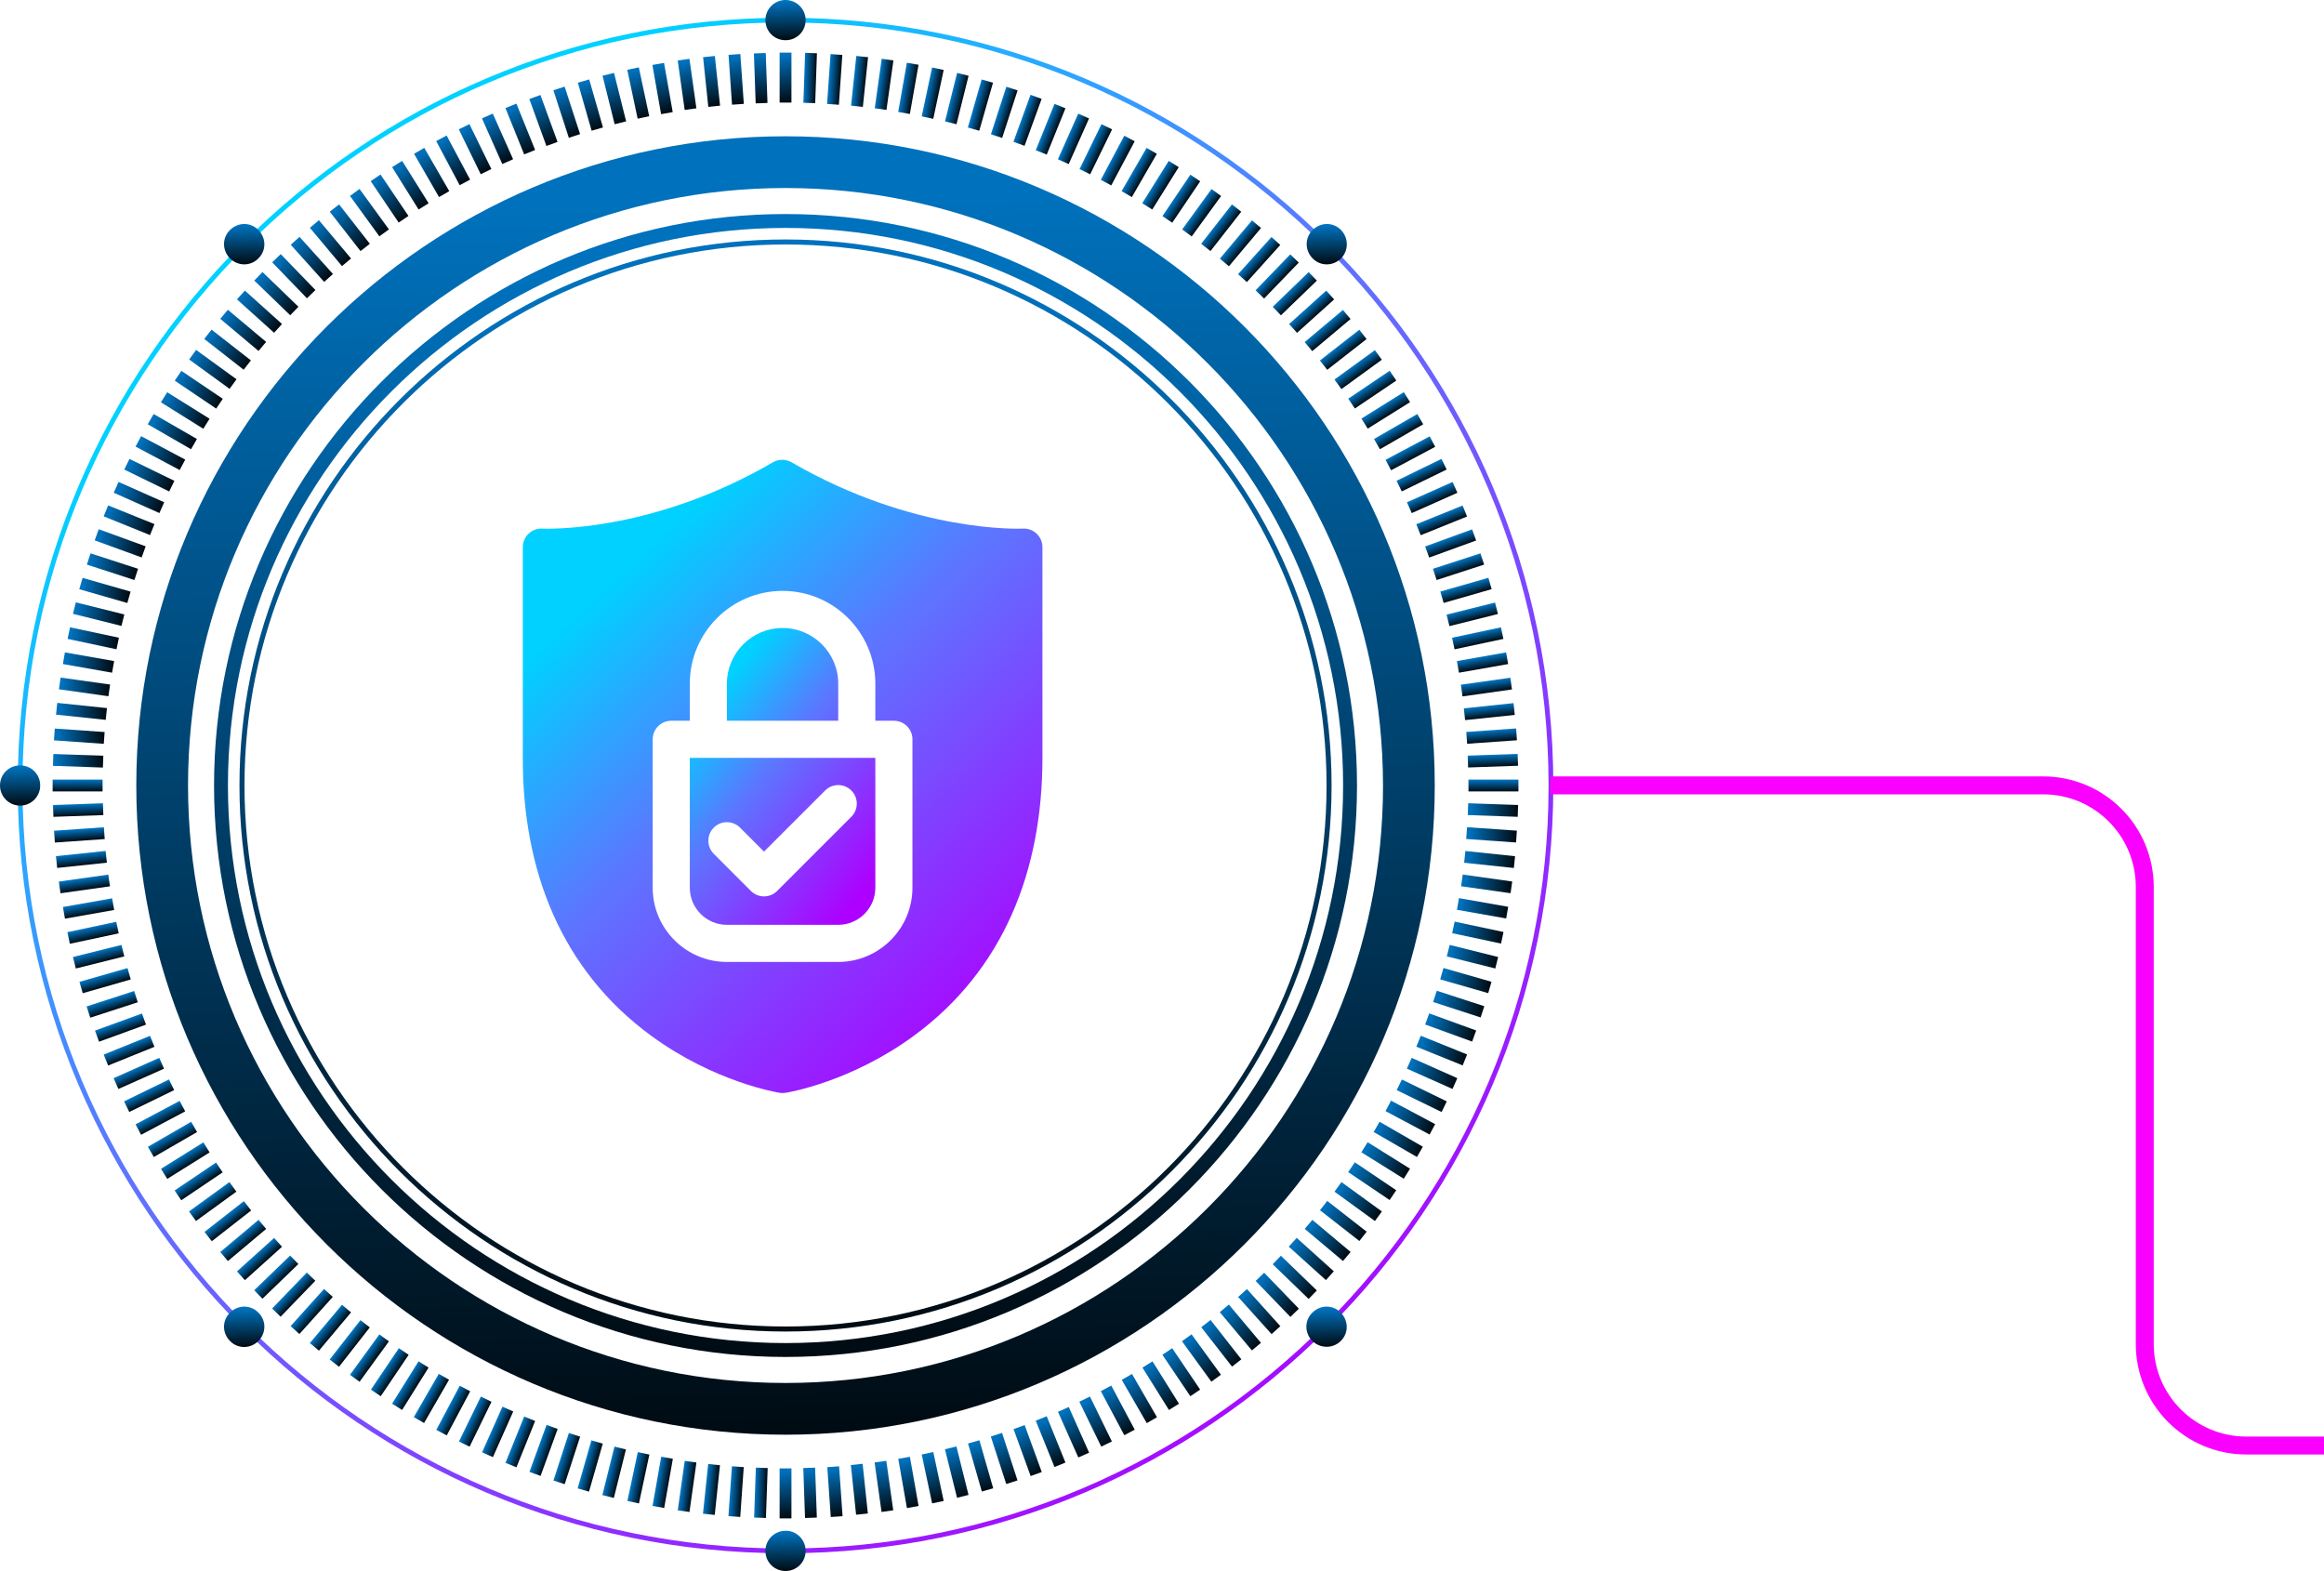 <svg width="389" height="263" viewBox="0 0 389 263" fill="none" xmlns="http://www.w3.org/2000/svg">
<g style="mix-blend-mode:screen">
<path d="M131.484 227.136C78.732 227.136 35.828 184.232 35.828 131.481C35.828 78.73 78.732 35.827 131.484 35.827C184.236 35.827 227.141 78.73 227.141 131.481C227.141 184.232 184.236 227.136 131.484 227.136ZM131.484 38.153C80.019 38.153 38.154 80.017 38.154 131.481C38.154 182.946 80.019 224.81 131.484 224.81C182.95 224.81 224.815 182.946 224.815 131.481C224.815 80.017 182.95 38.153 131.484 38.153Z" fill="url(#paint0_linear_236_8179)"/>
<path d="M131.484 240.151C71.557 240.151 22.813 191.408 22.813 131.482C22.813 71.555 71.557 22.812 131.484 22.812C191.412 22.812 240.156 71.555 240.156 131.482C240.156 191.408 191.412 240.151 131.484 240.151ZM131.484 31.472C76.357 31.472 31.473 76.306 31.473 131.482C31.473 186.608 76.308 231.491 131.484 231.491C186.612 231.491 231.496 186.657 231.496 131.482C231.446 76.355 186.612 31.472 131.484 31.472Z" fill="url(#paint1_linear_236_8179)"/>
<path d="M131.484 259.994C60.62 259.994 2.969 202.344 2.969 131.481C2.969 60.619 60.62 2.969 131.484 2.969C202.348 2.969 260 60.619 260 131.481C260 202.344 202.348 259.994 131.484 259.994ZM131.484 3.761C61.065 3.761 3.761 61.064 3.761 131.481C3.761 201.899 61.065 259.202 131.484 259.202C201.903 259.202 259.208 201.899 259.208 131.481C259.158 61.064 201.903 3.761 131.484 3.761Z" fill="url(#paint2_linear_236_8179)"/>
<path d="M131.484 222.88C81.107 222.88 40.083 181.857 40.083 131.481C40.083 81.105 81.107 40.082 131.484 40.082C181.861 40.082 222.885 81.056 222.885 131.481C222.885 181.857 181.861 222.88 131.484 222.88ZM131.484 40.923C81.552 40.923 40.924 81.55 40.924 131.481C40.924 181.411 81.552 222.038 131.484 222.038C181.415 222.038 222.043 181.411 222.043 131.481C222.043 81.55 181.415 40.923 131.484 40.923Z" fill="url(#paint3_linear_236_8179)"/>
<path d="M134.849 3.365C134.849 5.245 133.365 6.73 131.484 6.73C129.604 6.73 128.119 5.245 128.119 3.365C128.119 1.485 129.653 0 131.484 0C133.315 0 134.849 1.485 134.849 3.365Z" fill="url(#paint4_linear_236_8179)"/>
<path d="M134.849 259.598C134.849 261.478 133.365 262.963 131.484 262.963C129.604 262.963 128.119 261.478 128.119 259.598C128.119 257.717 129.653 256.233 131.484 256.233C133.315 256.183 134.849 257.717 134.849 259.598Z" fill="url(#paint5_linear_236_8179)"/>
<path d="M3.365 134.847C1.485 134.847 0 133.313 0 131.482C0 129.601 1.485 128.117 3.365 128.117C5.246 128.117 6.73 129.601 6.73 131.482C6.73 133.313 5.246 134.847 3.365 134.847Z" fill="url(#paint6_linear_236_8179)"/>
<path d="M224.469 43.25C223.132 44.586 221.005 44.586 219.718 43.25C218.382 41.914 218.382 39.786 219.718 38.499C221.054 37.163 223.182 37.163 224.469 38.499C225.755 39.835 225.755 41.963 224.469 43.25Z" fill="url(#paint7_linear_236_8179)"/>
<path d="M43.25 224.465C41.914 225.801 39.786 225.801 38.5 224.465C37.163 223.128 37.163 221.001 38.5 219.714C39.836 218.378 41.964 218.378 43.25 219.714C44.586 221.001 44.586 223.128 43.25 224.465Z" fill="url(#paint8_linear_236_8179)"/>
<path d="M219.669 224.465C218.332 223.128 218.332 221.001 219.669 219.714C221.005 218.378 223.133 218.378 224.419 219.714C225.755 221.05 225.755 223.178 224.419 224.465C223.133 225.751 221.005 225.751 219.669 224.465Z" fill="url(#paint9_linear_236_8179)"/>
<path d="M38.5 43.25C37.163 41.914 37.163 39.786 38.5 38.499C39.836 37.163 41.964 37.163 43.25 38.499C44.586 39.835 44.586 41.963 43.25 43.25C41.964 44.586 39.836 44.586 38.5 43.25Z" fill="url(#paint10_linear_236_8179)"/>
<path d="M132.475 8.809H130.495V17.172H132.475V8.809Z" fill="url(#paint11_linear_236_8179)"/>
<path d="M132.475 245.792H130.495V254.155H132.475V245.792Z" fill="url(#paint12_linear_236_8179)"/>
<path d="M128.173 8.876L126.194 8.945L126.487 17.303L128.465 17.234L128.173 8.876Z" fill="url(#paint13_linear_236_8179)"/>
<path d="M136.436 245.663L134.458 245.731L134.749 254.089L136.727 254.021L136.436 245.663Z" fill="url(#paint14_linear_236_8179)"/>
<path d="M123.92 9.046L121.946 9.184L122.529 17.526L124.504 17.389L123.92 9.046Z" fill="url(#paint15_linear_236_8179)"/>
<path d="M140.45 245.444L138.476 245.583L139.059 253.925L141.033 253.787L140.45 245.444Z" fill="url(#paint16_linear_236_8179)"/>
<path d="M119.655 9.37L117.687 9.576L118.56 17.893L120.528 17.686L119.655 9.37Z" fill="url(#paint17_linear_236_8179)"/>
<path d="M144.39 245.02L142.422 245.227L143.296 253.544L145.264 253.337L144.39 245.02Z" fill="url(#paint18_linear_236_8179)"/>
<path d="M115.403 9.848L113.442 10.123L114.605 18.405L116.565 18.13L115.403 9.848Z" fill="url(#paint19_linear_236_8179)"/>
<path d="M148.353 244.522L146.393 244.797L147.556 253.079L149.516 252.804L148.353 244.522Z" fill="url(#paint20_linear_236_8179)"/>
<path d="M111.15 10.53L109.201 10.873L110.653 19.109L112.602 18.766L111.15 10.53Z" fill="url(#paint21_linear_236_8179)"/>
<path d="M152.304 243.849L150.355 244.193L151.806 252.429L153.755 252.085L152.304 243.849Z" fill="url(#paint22_linear_236_8179)"/>
<path d="M106.93 11.274L104.994 11.685L106.732 19.865L108.668 19.454L106.93 11.274Z" fill="url(#paint23_linear_236_8179)"/>
<path d="M156.219 243.054L154.283 243.466L156.023 251.646L157.959 251.234L156.219 243.054Z" fill="url(#paint24_linear_236_8179)"/>
<path d="M102.779 12.201L100.858 12.68L102.882 20.794L104.803 20.315L102.779 12.201Z" fill="url(#paint25_linear_236_8179)"/>
<path d="M160.092 242.113L158.171 242.592L160.195 250.707L162.115 250.228L160.092 242.113Z" fill="url(#paint26_linear_236_8179)"/>
<path d="M98.626 13.296L96.724 13.841L99.028 21.881L100.931 21.335L98.626 13.296Z" fill="url(#paint27_linear_236_8179)"/>
<path d="M163.938 241.078L162.036 241.624L164.342 249.662L166.245 249.116L163.938 241.078Z" fill="url(#paint28_linear_236_8179)"/>
<path d="M94.513 14.498L92.63 15.11L95.215 23.064L97.097 22.452L94.513 14.498Z" fill="url(#paint29_linear_236_8179)"/>
<path d="M167.729 239.843L165.847 240.455L168.431 248.408L170.313 247.796L167.729 239.843Z" fill="url(#paint30_linear_236_8179)"/>
<path d="M90.462 15.898L88.602 16.575L91.461 24.434L93.322 23.757L90.462 15.898Z" fill="url(#paint31_linear_236_8179)"/>
<path d="M171.514 238.538L169.654 239.215L172.515 247.074L174.375 246.397L171.514 238.538Z" fill="url(#paint32_linear_236_8179)"/>
<path d="M86.439 17.348L84.604 18.089L87.737 25.843L89.572 25.102L86.439 17.348Z" fill="url(#paint33_linear_236_8179)"/>
<path d="M175.205 237.061L173.37 237.802L176.503 245.556L178.338 244.814L175.205 237.061Z" fill="url(#paint34_linear_236_8179)"/>
<path d="M82.482 19.014L80.674 19.819L84.075 27.459L85.883 26.654L82.482 19.014Z" fill="url(#paint35_linear_236_8179)"/>
<path d="M178.898 235.515L177.089 236.32L180.491 243.961L182.299 243.156L178.898 235.515Z" fill="url(#paint36_linear_236_8179)"/>
<path d="M78.578 20.779L76.798 21.648L80.466 29.164L82.245 28.296L78.578 20.779Z" fill="url(#paint37_linear_236_8179)"/>
<path d="M182.443 233.76L180.664 234.628L184.331 242.144L186.11 241.276L182.443 233.76Z" fill="url(#paint38_linear_236_8179)"/>
<path d="M74.761 22.686L73.013 23.616L76.94 30.999L78.687 30.07L74.761 22.686Z" fill="url(#paint39_linear_236_8179)"/>
<path d="M186.009 231.925L184.261 232.855L188.189 240.239L189.936 239.309L186.009 231.925Z" fill="url(#paint40_linear_236_8179)"/>
<path d="M71.019 24.753L69.305 25.743L73.488 32.986L75.202 31.996L71.019 24.753Z" fill="url(#paint41_linear_236_8179)"/>
<path d="M189.479 229.98L187.765 230.969L191.947 238.212L193.661 237.222L189.479 229.98Z" fill="url(#paint42_linear_236_8179)"/>
<path d="M67.312 26.931L65.634 27.98L70.066 35.072L71.745 34.023L67.312 26.931Z" fill="url(#paint43_linear_236_8179)"/>
<path d="M192.911 227.872L191.233 228.921L195.665 236.013L197.344 234.964L192.911 227.872Z" fill="url(#paint44_linear_236_8179)"/>
<path d="M63.693 29.212L62.052 30.319L66.728 37.253L68.369 36.146L63.693 29.212Z" fill="url(#paint45_linear_236_8179)"/>
<path d="M196.208 225.668L194.567 226.774L199.244 233.707L200.885 232.6L196.208 225.668Z" fill="url(#paint46_linear_236_8179)"/>
<path d="M60.183 31.631L58.582 32.795L63.499 39.56L65.1 38.396L60.183 31.631Z" fill="url(#paint47_linear_236_8179)"/>
<path d="M199.447 223.345L197.845 224.509L202.761 231.274L204.362 230.111L199.447 223.345Z" fill="url(#paint48_linear_236_8179)"/>
<path d="M56.757 34.217L55.197 35.435L60.346 42.026L61.906 40.807L56.757 34.217Z" fill="url(#paint49_linear_236_8179)"/>
<path d="M202.632 220.943L201.072 222.162L206.221 228.752L207.781 227.533L202.632 220.943Z" fill="url(#paint50_linear_236_8179)"/>
<path d="M53.386 36.862L51.869 38.134L57.244 44.541L58.761 43.269L53.386 36.862Z" fill="url(#paint51_linear_236_8179)"/>
<path d="M205.687 218.367L204.171 219.639L209.548 226.044L211.064 224.772L205.687 218.367Z" fill="url(#paint52_linear_236_8179)"/>
<path d="M50.137 39.648L48.666 40.972L54.262 47.187L55.733 45.862L50.137 39.648Z" fill="url(#paint53_linear_236_8179)"/>
<path d="M208.716 215.772L207.245 217.097L212.841 223.311L214.312 221.987L208.716 215.772Z" fill="url(#paint54_linear_236_8179)"/>
<path d="M46.987 42.535L45.564 43.911L51.376 49.925L52.799 48.549L46.987 42.535Z" fill="url(#paint55_linear_236_8179)"/>
<path d="M211.602 213.041L210.178 214.416L215.988 220.431L217.411 219.056L211.602 213.041Z" fill="url(#paint56_linear_236_8179)"/>
<path d="M43.938 45.537L42.562 46.96L48.578 52.77L49.953 51.346L43.938 45.537Z" fill="url(#paint57_linear_236_8179)"/>
<path d="M214.401 210.195L213.026 211.619L219.043 217.428L220.418 216.004L214.401 210.195Z" fill="url(#paint58_linear_236_8179)"/>
<path d="M40.988 48.637L39.664 50.108L45.879 55.704L47.203 54.233L40.988 48.637Z" fill="url(#paint59_linear_236_8179)"/>
<path d="M217.046 207.205L215.722 208.676L221.936 214.272L223.261 212.801L217.046 207.205Z" fill="url(#paint60_linear_236_8179)"/>
<path d="M38.14 51.853L36.868 53.37L43.274 58.745L44.546 57.229L38.14 51.853Z" fill="url(#paint61_linear_236_8179)"/>
<path d="M219.663 204.186L218.391 205.702L224.798 211.076L226.07 209.56L219.663 204.186Z" fill="url(#paint62_linear_236_8179)"/>
<path d="M35.41 55.178L34.191 56.737L40.781 61.887L42 60.328L35.41 55.178Z" fill="url(#paint63_linear_236_8179)"/>
<path d="M222.164 201.02L220.946 202.58L227.537 207.728L228.755 206.168L222.164 201.02Z" fill="url(#paint64_linear_236_8179)"/>
<path d="M32.825 58.572L31.661 60.173L38.428 65.088L39.591 63.487L32.825 58.572Z" fill="url(#paint65_linear_236_8179)"/>
<path d="M224.538 197.868L223.375 199.469L230.141 204.383L231.304 202.782L224.538 197.868Z" fill="url(#paint66_linear_236_8179)"/>
<path d="M30.36 62.078L29.253 63.719L36.187 68.394L37.294 66.753L30.36 62.078Z" fill="url(#paint67_linear_236_8179)"/>
<path d="M226.774 194.554L225.667 196.195L232.601 200.87L233.707 199.229L226.774 194.554Z" fill="url(#paint68_linear_236_8179)"/>
<path d="M27.986 65.662L26.937 67.34L34.03 71.772L35.079 70.093L27.986 65.662Z" fill="url(#paint69_linear_236_8179)"/>
<path d="M228.921 191.195L227.872 192.874L234.966 197.303L236.014 195.624L228.921 191.195Z" fill="url(#paint70_linear_236_8179)"/>
<path d="M25.721 69.302L24.731 71.016L31.973 75.197L32.963 73.483L25.721 69.302Z" fill="url(#paint71_linear_236_8179)"/>
<path d="M230.919 187.768L229.93 189.482L237.173 193.662L238.162 191.947L230.919 187.768Z" fill="url(#paint72_linear_236_8179)"/>
<path d="M23.623 73.005L22.693 74.753L30.077 78.679L31.006 76.932L23.623 73.005Z" fill="url(#paint73_linear_236_8179)"/>
<path d="M232.84 184.235L231.91 185.982L239.294 189.909L240.223 188.161L232.84 184.235Z" fill="url(#paint74_linear_236_8179)"/>
<path d="M21.672 76.82L20.804 78.599L28.321 82.264L29.189 80.485L21.672 76.82Z" fill="url(#paint75_linear_236_8179)"/>
<path d="M234.651 180.694L233.784 182.473L241.3 186.138L242.168 184.359L234.651 180.694Z" fill="url(#paint76_linear_236_8179)"/>
<path d="M19.846 80.67L19.041 82.478L26.681 85.879L27.486 84.071L19.846 80.67Z" fill="url(#paint77_linear_236_8179)"/>
<path d="M236.293 177.071L235.488 178.879L243.128 182.279L243.933 180.471L236.293 177.071Z" fill="url(#paint78_linear_236_8179)"/>
<path d="M18.099 84.596L17.358 86.431L25.112 89.564L25.854 87.729L18.099 84.596Z" fill="url(#paint79_linear_236_8179)"/>
<path d="M237.814 173.368L237.073 175.203L244.826 178.337L245.568 176.502L237.814 173.368Z" fill="url(#paint80_linear_236_8179)"/>
<path d="M16.528 88.588L15.851 90.448L23.709 93.308L24.386 91.448L16.528 88.588Z" fill="url(#paint81_linear_236_8179)"/>
<path d="M239.228 169.629L238.551 171.489L246.41 174.349L247.087 172.489L239.228 169.629Z" fill="url(#paint82_linear_236_8179)"/>
<path d="M15.155 92.624L14.543 94.506L22.497 97.091L23.109 95.208L15.155 92.624Z" fill="url(#paint83_linear_236_8179)"/>
<path d="M240.493 165.84L239.881 167.723L247.836 170.307L248.447 168.424L240.493 165.84Z" fill="url(#paint84_linear_236_8179)"/>
<path d="M13.82 96.726L13.274 98.629L21.313 100.935L21.859 99.032L13.82 96.726Z" fill="url(#paint85_linear_236_8179)"/>
<path d="M241.61 162.032L241.065 163.935L249.104 166.239L249.65 164.337L241.61 162.032Z" fill="url(#paint86_linear_236_8179)"/>
<path d="M12.695 100.827L12.216 102.748L20.331 104.771L20.809 102.85L12.695 100.827Z" fill="url(#paint87_linear_236_8179)"/>
<path d="M242.652 158.166L242.173 160.086L250.288 162.11L250.767 160.19L242.652 158.166Z" fill="url(#paint88_linear_236_8179)"/>
<path d="M11.728 105.005L11.316 106.941L19.497 108.68L19.909 106.744L11.728 105.005Z" fill="url(#paint89_linear_236_8179)"/>
<path d="M243.483 154.266L243.071 156.202L251.251 157.941L251.663 156.005L243.483 154.266Z" fill="url(#paint90_linear_236_8179)"/>
<path d="M10.868 109.202L10.525 111.151L18.761 112.603L19.105 110.654L10.868 109.202Z" fill="url(#paint91_linear_236_8179)"/>
<path d="M244.212 150.336L243.869 152.285L252.105 153.737L252.448 151.788L244.212 150.336Z" fill="url(#paint92_linear_236_8179)"/>
<path d="M10.143 113.418L9.867 115.378L18.149 116.542L18.425 114.582L10.143 113.418Z" fill="url(#paint93_linear_236_8179)"/>
<path d="M244.839 146.387L244.563 148.348L252.845 149.512L253.121 147.552L244.839 146.387Z" fill="url(#paint94_linear_236_8179)"/>
<path d="M9.584 117.654L9.377 119.622L17.695 120.495L17.901 118.527L9.584 117.654Z" fill="url(#paint95_linear_236_8179)"/>
<path d="M245.282 142.446L245.075 144.414L253.392 145.289L253.599 143.32L245.282 142.446Z" fill="url(#paint96_linear_236_8179)"/>
<path d="M9.169 121.95L9.031 123.924L17.374 124.508L17.512 122.533L9.169 121.95Z" fill="url(#paint97_linear_236_8179)"/>
<path d="M245.556 138.461L245.418 140.436L253.761 141.019L253.899 139.044L245.556 138.461Z" fill="url(#paint98_linear_236_8179)"/>
<path d="M8.936 126.208L8.867 128.186L17.225 128.478L17.294 126.499L8.936 126.208Z" fill="url(#paint99_linear_236_8179)"/>
<path d="M245.751 134.453L245.682 136.432L254.04 136.723L254.109 134.744L245.751 134.453Z" fill="url(#paint100_linear_236_8179)"/>
<path d="M17.172 130.492H8.809V132.472H17.172V130.492Z" fill="url(#paint101_linear_236_8179)"/>
<path d="M254.16 130.492H245.797V132.472H254.16V130.492Z" fill="url(#paint102_linear_236_8179)"/>
<path d="M17.232 134.455L8.874 134.747L8.943 136.725L17.301 136.433L17.232 134.455Z" fill="url(#paint103_linear_236_8179)"/>
<path d="M254.028 126.192L245.669 126.484L245.739 128.462L254.097 128.17L254.028 126.192Z" fill="url(#paint104_linear_236_8179)"/>
<path d="M17.39 138.471L9.046 139.055L9.185 141.03L17.528 140.446L17.39 138.471Z" fill="url(#paint105_linear_236_8179)"/>
<path d="M253.774 121.931L245.432 122.517L245.57 124.492L253.913 123.906L253.774 121.931Z" fill="url(#paint106_linear_236_8179)"/>
<path d="M17.682 142.433L9.365 143.309L9.572 145.277L17.89 144.402L17.682 142.433Z" fill="url(#paint107_linear_236_8179)"/>
<path d="M253.342 117.692L245.024 118.568L245.232 120.536L253.549 119.661L253.342 117.692Z" fill="url(#paint108_linear_236_8179)"/>
<path d="M18.13 146.396L9.849 147.562L10.125 149.522L18.406 148.356L18.13 146.396Z" fill="url(#paint109_linear_236_8179)"/>
<path d="M252.808 113.442L244.526 114.606L244.802 116.566L253.084 115.402L252.808 113.442Z" fill="url(#paint110_linear_236_8179)"/>
<path d="M18.766 150.366L10.53 151.819L10.874 153.769L19.11 152.315L18.766 150.366Z" fill="url(#paint111_linear_236_8179)"/>
<path d="M252.098 109.2L243.862 110.654L244.206 112.603L252.442 111.15L252.098 109.2Z" fill="url(#paint112_linear_236_8179)"/>
<path d="M19.458 154.294L11.278 156.036L11.691 157.972L19.871 156.23L19.458 154.294Z" fill="url(#paint113_linear_236_8179)"/>
<path d="M251.233 105.006L243.053 106.746L243.464 108.682L251.644 106.942L251.233 105.006Z" fill="url(#paint114_linear_236_8179)"/>
<path d="M20.328 158.166L12.213 160.19L12.692 162.111L20.807 160.087L20.328 158.166Z" fill="url(#paint115_linear_236_8179)"/>
<path d="M250.248 100.856L242.133 102.88L242.612 104.8L250.727 102.777L250.248 100.856Z" fill="url(#paint116_linear_236_8179)"/>
<path d="M21.342 162.041L13.302 164.346L13.848 166.249L21.887 163.944L21.342 162.041Z" fill="url(#paint117_linear_236_8179)"/>
<path d="M249.132 96.713L241.093 99.018L241.638 100.921L249.678 98.616L249.132 96.713Z" fill="url(#paint118_linear_236_8179)"/>
<path d="M22.452 165.88L14.498 168.464L15.109 170.346L23.063 167.762L22.452 165.88Z" fill="url(#paint119_linear_236_8179)"/>
<path d="M247.806 92.621L239.853 95.206L240.464 97.088L248.418 94.503L247.806 92.621Z" fill="url(#paint120_linear_236_8179)"/>
<path d="M23.761 169.646L15.902 172.507L16.579 174.367L24.438 171.506L23.761 169.646Z" fill="url(#paint121_linear_236_8179)"/>
<path d="M246.405 88.606L238.546 91.467L239.223 93.327L247.082 90.466L246.405 88.606Z" fill="url(#paint122_linear_236_8179)"/>
<path d="M25.11 173.384L17.356 176.518L18.098 178.353L25.852 175.219L25.11 173.384Z" fill="url(#paint123_linear_236_8179)"/>
<path d="M244.816 84.617L237.062 87.751L237.804 89.586L245.558 86.453L244.816 84.617Z" fill="url(#paint124_linear_236_8179)"/>
<path d="M26.651 177.069L19.011 180.471L19.816 182.279L27.456 178.878L26.651 177.069Z" fill="url(#paint125_linear_236_8179)"/>
<path d="M243.138 80.675L235.499 84.076L236.304 85.884L243.943 82.483L243.138 80.675Z" fill="url(#paint126_linear_236_8179)"/>
<path d="M28.284 180.685L20.767 184.351L21.635 186.13L29.152 182.464L28.284 180.685Z" fill="url(#paint127_linear_236_8179)"/>
<path d="M241.279 76.81L233.762 80.476L234.63 82.255L242.146 78.589L241.279 76.81Z" fill="url(#paint128_linear_236_8179)"/>
<path d="M30.07 184.273L22.686 188.199L23.616 189.947L31 186.02L30.07 184.273Z" fill="url(#paint129_linear_236_8179)"/>
<path d="M239.302 73.04L231.918 76.967L232.848 78.714L240.232 74.788L239.302 73.04Z" fill="url(#paint130_linear_236_8179)"/>
<path d="M31.997 187.773L24.755 191.956L25.745 193.67L32.987 189.487L31.997 187.773Z" fill="url(#paint131_linear_236_8179)"/>
<path d="M237.232 69.3L229.989 73.481L230.978 75.195L238.222 71.015L237.232 69.3Z" fill="url(#paint132_linear_236_8179)"/>
<path d="M34.038 191.215L26.946 195.647L27.995 197.326L35.087 192.894L34.038 191.215Z" fill="url(#paint133_linear_236_8179)"/>
<path d="M234.974 65.634L227.882 70.065L228.931 71.744L236.023 67.312L234.974 65.634Z" fill="url(#paint134_linear_236_8179)"/>
<path d="M36.164 194.591L29.231 199.269L30.338 200.909L37.271 196.232L36.164 194.591Z" fill="url(#paint135_linear_236_8179)"/>
<path d="M232.61 62.058L225.677 66.736L226.784 68.377L233.717 63.699L232.61 62.058Z" fill="url(#paint136_linear_236_8179)"/>
<path d="M38.404 197.862L31.638 202.778L32.801 204.379L39.567 199.463L38.404 197.862Z" fill="url(#paint137_linear_236_8179)"/>
<path d="M230.133 58.61L223.367 63.526L224.531 65.127L231.296 60.212L230.133 58.61Z" fill="url(#paint138_linear_236_8179)"/>
<path d="M40.82 201.054L34.23 206.203L35.449 207.763L42.039 202.614L40.82 201.054Z" fill="url(#paint139_linear_236_8179)"/>
<path d="M227.525 55.192L220.935 60.34L222.153 61.9L228.743 56.752L227.525 55.192Z" fill="url(#paint140_linear_236_8179)"/>
<path d="M43.278 204.188L36.872 209.563L38.145 211.08L44.551 205.704L43.278 204.188Z" fill="url(#paint141_linear_236_8179)"/>
<path d="M224.785 51.882L218.378 57.257L219.651 58.773L226.057 53.398L224.785 51.882Z" fill="url(#paint142_linear_236_8179)"/>
<path d="M45.882 207.217L39.667 212.813L40.992 214.284L47.206 208.688L45.882 207.217Z" fill="url(#paint143_linear_236_8179)"/>
<path d="M221.99 48.644L215.775 54.241L217.1 55.712L223.315 50.115L221.99 48.644Z" fill="url(#paint144_linear_236_8179)"/>
<path d="M48.566 210.157L42.551 215.967L43.927 217.391L49.941 211.58L48.566 210.157Z" fill="url(#paint145_linear_236_8179)"/>
<path d="M219.047 45.544L213.031 51.354L214.406 52.778L220.422 46.968L219.047 45.544Z" fill="url(#paint146_linear_236_8179)"/>
<path d="M51.356 213.008L45.545 219.022L46.968 220.398L52.779 214.383L51.356 213.008Z" fill="url(#paint147_linear_236_8179)"/>
<path d="M215.969 42.575L210.161 48.593L211.586 49.968L217.393 43.95L215.969 42.575Z" fill="url(#paint148_linear_236_8179)"/>
<path d="M54.234 215.757L48.639 221.973L50.11 223.297L55.705 217.082L54.234 215.757Z" fill="url(#paint149_linear_236_8179)"/>
<path d="M212.825 39.674L207.23 45.891L208.702 47.215L214.296 40.998L212.825 39.674Z" fill="url(#paint150_linear_236_8179)"/>
<path d="M57.243 218.402L51.869 224.81L53.385 226.082L58.76 219.674L57.243 218.402Z" fill="url(#paint151_linear_236_8179)"/>
<path d="M209.559 36.888L204.185 43.296L205.701 44.568L211.075 38.16L209.559 36.888Z" fill="url(#paint152_linear_236_8179)"/>
<path d="M60.335 220.971L55.186 227.561L56.746 228.779L61.895 222.189L60.335 220.971Z" fill="url(#paint153_linear_236_8179)"/>
<path d="M206.204 34.216L201.055 40.806L202.615 42.025L207.764 35.435L206.204 34.216Z" fill="url(#paint154_linear_236_8179)"/>
<path d="M63.499 223.36L58.584 230.125L60.185 231.289L65.101 224.523L63.499 223.36Z" fill="url(#paint155_linear_236_8179)"/>
<path d="M202.789 31.643L197.874 38.409L199.475 39.573L204.391 32.807L202.789 31.643Z" fill="url(#paint156_linear_236_8179)"/>
<path d="M66.762 225.668L62.086 232.602L63.727 233.709L68.403 226.775L66.762 225.668Z" fill="url(#paint157_linear_236_8179)"/>
<path d="M199.249 29.24L194.573 36.173L196.214 37.28L200.89 30.346L199.249 29.24Z" fill="url(#paint158_linear_236_8179)"/>
<path d="M70.057 227.865L65.626 234.958L67.305 236.006L71.736 228.914L70.057 227.865Z" fill="url(#paint159_linear_236_8179)"/>
<path d="M195.623 26.927L191.192 34.02L192.871 35.068L197.301 27.976L195.623 26.927Z" fill="url(#paint160_linear_236_8179)"/>
<path d="M73.446 229.962L69.265 237.204L70.979 238.194L75.16 230.951L73.446 229.962Z" fill="url(#paint161_linear_236_8179)"/>
<path d="M191.92 24.754L187.739 31.997L189.454 32.987L193.634 25.743L191.92 24.754Z" fill="url(#paint162_linear_236_8179)"/>
<path d="M76.954 231.953L73.029 239.338L74.777 240.267L78.702 232.882L76.954 231.953Z" fill="url(#paint163_linear_236_8179)"/>
<path d="M188.182 22.719L184.258 30.104L186.006 31.033L189.93 23.647L188.182 22.719Z" fill="url(#paint164_linear_236_8179)"/>
<path d="M80.489 233.768L76.822 241.284L78.601 242.152L82.268 234.636L80.489 233.768Z" fill="url(#paint165_linear_236_8179)"/>
<path d="M184.366 20.786L180.699 28.303L182.478 29.171L186.145 21.654L184.366 20.786Z" fill="url(#paint166_linear_236_8179)"/>
<path d="M84.097 235.457L80.696 243.098L82.504 243.903L85.906 236.262L84.097 235.457Z" fill="url(#paint167_linear_236_8179)"/>
<path d="M180.477 19.021L177.076 26.661L178.884 27.466L182.285 19.826L180.477 19.021Z" fill="url(#paint168_linear_236_8179)"/>
<path d="M87.737 237.109L84.606 244.863L86.441 245.605L89.573 237.85L87.737 237.109Z" fill="url(#paint169_linear_236_8179)"/>
<path d="M176.504 17.387L173.372 25.141L175.207 25.882L178.339 18.128L176.504 17.387Z" fill="url(#paint170_linear_236_8179)"/>
<path d="M91.482 238.51L88.623 246.37L90.483 247.046L93.342 239.187L91.482 238.51Z" fill="url(#paint171_linear_236_8179)"/>
<path d="M172.491 15.873L169.633 23.733L171.493 24.41L174.352 16.55L172.491 15.873Z" fill="url(#paint172_linear_236_8179)"/>
<path d="M95.22 239.865L92.635 247.818L94.518 248.43L97.103 240.477L95.22 239.865Z" fill="url(#paint173_linear_236_8179)"/>
<path d="M168.443 14.52L165.862 22.475L167.745 23.085L170.326 15.131L168.443 14.52Z" fill="url(#paint174_linear_236_8179)"/>
<path d="M98.99 241.096L96.686 249.135L98.589 249.68L100.893 241.641L98.99 241.096Z" fill="url(#paint175_linear_236_8179)"/>
<path d="M164.31 13.301L162.006 21.34L163.909 21.886L166.212 13.846L164.31 13.301Z" fill="url(#paint176_linear_236_8179)"/>
<path d="M102.849 242.141L100.828 250.256L102.748 250.734L104.77 242.62L102.849 242.141Z" fill="url(#paint177_linear_236_8179)"/>
<path d="M160.202 12.204L158.181 20.318L160.101 20.797L162.123 12.682L160.202 12.204Z" fill="url(#paint178_linear_236_8179)"/>
<path d="M106.755 243.061L105.015 251.241L106.951 251.652L108.691 243.473L106.755 243.061Z" fill="url(#paint179_linear_236_8179)"/>
<path d="M156.016 11.299L154.277 19.479L156.213 19.89L157.952 11.71L156.016 11.299Z" fill="url(#paint180_linear_236_8179)"/>
<path d="M110.675 243.835L109.226 252.072L111.175 252.415L112.624 244.178L110.675 243.835Z" fill="url(#paint181_linear_236_8179)"/>
<path d="M151.795 10.5L150.346 18.737L152.295 19.08L153.745 10.843L151.795 10.5Z" fill="url(#paint182_linear_236_8179)"/>
<path d="M114.608 244.531L113.444 252.812L115.404 253.088L116.568 244.806L114.608 244.531Z" fill="url(#paint183_linear_236_8179)"/>
<path d="M147.581 9.842L146.417 18.123L148.377 18.399L149.541 10.117L147.581 9.842Z" fill="url(#paint184_linear_236_8179)"/>
<path d="M118.539 245.053L117.666 253.37L119.634 253.577L120.508 245.26L118.539 245.053Z" fill="url(#paint185_linear_236_8179)"/>
<path d="M143.329 9.366L142.455 17.683L144.424 17.89L145.298 9.572L143.329 9.366Z" fill="url(#paint186_linear_236_8179)"/>
<path d="M122.512 245.434L121.928 253.777L123.903 253.916L124.487 245.573L122.512 245.434Z" fill="url(#paint187_linear_236_8179)"/>
<path d="M139.018 9.057L138.438 17.399L140.413 17.537L140.993 9.194L139.018 9.057Z" fill="url(#paint188_linear_236_8179)"/>
<path d="M126.516 245.659L126.226 254.017L128.204 254.086L128.494 245.728L126.516 245.659Z" fill="url(#paint189_linear_236_8179)"/>
<path d="M134.762 8.846L134.472 17.204L136.45 17.273L136.74 8.915L134.762 8.846Z" fill="url(#paint190_linear_236_8179)"/>
</g>
<path d="M115.462 148.594C115.462 152.019 118.249 154.805 121.673 154.805H140.306C143.731 154.805 146.517 152.019 146.517 148.594V126.856H115.462V148.594ZM119.478 138.531C120.69 137.318 122.657 137.318 123.869 138.531L127.884 142.546L138.111 132.32C139.323 131.108 141.29 131.108 142.502 132.32C143.715 133.533 143.715 135.499 142.502 136.712L130.08 149.134C128.868 150.347 126.902 150.347 125.689 149.134L119.478 142.923C118.265 141.71 118.265 139.744 119.478 138.531ZM140.306 114.434C140.306 109.297 136.127 105.118 130.99 105.118C125.853 105.118 121.673 109.297 121.673 114.434V120.645H140.306V114.434Z" fill="url(#paint191_linear_236_8179)"/>
<path d="M171.203 88.481C171.025 88.49 153.137 89.338 132.487 77.379C132.013 77.105 131.475 76.961 130.927 76.961C130.379 76.962 129.841 77.108 129.368 77.384C108.855 89.338 90.975 88.491 90.803 88.481C89.009 88.376 87.512 89.802 87.512 91.581V127.063C87.512 145.643 93.871 162.283 108.973 173.355C119.553 181.111 130.07 182.853 130.512 182.923C130.835 182.974 131.165 182.974 131.487 182.923C131.93 182.853 142.45 181.111 153.031 173.326C167.936 162.36 174.488 145.809 174.488 126.856V91.581C174.488 89.806 172.989 88.38 171.203 88.481ZM152.728 148.594C152.728 155.444 147.155 161.016 140.306 161.016H121.673C114.824 161.016 109.251 155.444 109.251 148.594V123.75C109.251 122.035 110.642 120.645 112.357 120.645H115.462V114.434C115.462 105.872 122.428 98.907 130.99 98.907C139.551 98.907 146.517 105.872 146.517 114.434V120.645H149.622C151.337 120.645 152.728 122.035 152.728 123.75V148.594Z" fill="url(#paint192_linear_236_8179)"/>
<path d="M259.5 131.461H342C351.389 131.461 359 139.073 359 148.461V224.961C359 234.35 366.611 241.961 376 241.961H389" stroke="#FA00FF" stroke-width="3"/>
<defs>
<linearGradient id="paint0_linear_236_8179" x1="135.698" y1="45.361" x2="140.746" y2="246.875" gradientUnits="userSpaceOnUse">
<stop stop-color="#0071BC"/>
<stop offset="1"/>
</linearGradient>
<linearGradient id="paint1_linear_236_8179" x1="136.272" y1="33.644" x2="142.006" y2="262.576" gradientUnits="userSpaceOnUse">
<stop stop-color="#0071BC"/>
<stop offset="1"/>
</linearGradient>
<linearGradient id="paint2_linear_236_8179" x1="42.896" y1="26.259" x2="215.441" y2="253.01" gradientUnits="userSpaceOnUse">
<stop offset="0.083" stop-color="#00D1FF"/>
<stop offset="0.422" stop-color="#5C76FF"/>
<stop offset="1" stop-color="#AD00FF"/>
</linearGradient>
<linearGradient id="paint3_linear_236_8179" x1="135.51" y1="49.192" x2="140.333" y2="241.741" gradientUnits="userSpaceOnUse">
<stop stop-color="#0071BC"/>
<stop offset="1"/>
</linearGradient>
<linearGradient id="paint4_linear_236_8179" x1="131.632" y1="0.335" x2="131.81" y2="7.424" gradientUnits="userSpaceOnUse">
<stop stop-color="#0071BC"/>
<stop offset="1"/>
</linearGradient>
<linearGradient id="paint5_linear_236_8179" x1="131.632" y1="256.567" x2="131.81" y2="263.657" gradientUnits="userSpaceOnUse">
<stop stop-color="#0071BC"/>
<stop offset="1"/>
</linearGradient>
<linearGradient id="paint6_linear_236_8179" x1="3.513" y1="128.452" x2="3.691" y2="135.541" gradientUnits="userSpaceOnUse">
<stop stop-color="#0071BC"/>
<stop offset="1"/>
</linearGradient>
<linearGradient id="paint7_linear_236_8179" x1="222.223" y1="37.834" x2="222.402" y2="44.949" gradientUnits="userSpaceOnUse">
<stop stop-color="#0071BC"/>
<stop offset="1"/>
</linearGradient>
<linearGradient id="paint8_linear_236_8179" x1="41.024" y1="219.049" x2="41.202" y2="226.164" gradientUnits="userSpaceOnUse">
<stop stop-color="#0071BC"/>
<stop offset="1"/>
</linearGradient>
<linearGradient id="paint9_linear_236_8179" x1="222.193" y1="219.047" x2="222.369" y2="226.123" gradientUnits="userSpaceOnUse">
<stop stop-color="#0071BC"/>
<stop offset="1"/>
</linearGradient>
<linearGradient id="paint10_linear_236_8179" x1="41.024" y1="37.834" x2="41.202" y2="44.949" gradientUnits="userSpaceOnUse">
<stop stop-color="#0071BC"/>
<stop offset="1"/>
</linearGradient>
<linearGradient id="paint11_linear_236_8179" x1="131.528" y1="9.225" x2="132.451" y2="17.942" gradientUnits="userSpaceOnUse">
<stop stop-color="#0071BC"/>
<stop offset="1"/>
</linearGradient>
<linearGradient id="paint12_linear_236_8179" x1="131.528" y1="246.209" x2="132.451" y2="254.926" gradientUnits="userSpaceOnUse">
<stop stop-color="#0071BC"/>
<stop offset="1"/>
</linearGradient>
<linearGradient id="paint13_linear_236_8179" x1="127.242" y1="9.326" x2="128.468" y2="18.005" gradientUnits="userSpaceOnUse">
<stop stop-color="#0071BC"/>
<stop offset="1"/>
</linearGradient>
<linearGradient id="paint14_linear_236_8179" x1="135.505" y1="246.112" x2="136.73" y2="254.792" gradientUnits="userSpaceOnUse">
<stop stop-color="#0071BC"/>
<stop offset="1"/>
</linearGradient>
<linearGradient id="paint15_linear_236_8179" x1="123.006" y1="9.527" x2="124.534" y2="18.159" gradientUnits="userSpaceOnUse">
<stop stop-color="#0071BC"/>
<stop offset="1"/>
</linearGradient>
<linearGradient id="paint16_linear_236_8179" x1="139.535" y1="245.926" x2="141.064" y2="254.558" gradientUnits="userSpaceOnUse">
<stop stop-color="#0071BC"/>
<stop offset="1"/>
</linearGradient>
<linearGradient id="paint17_linear_236_8179" x1="118.758" y1="9.883" x2="120.585" y2="18.456" gradientUnits="userSpaceOnUse">
<stop stop-color="#0071BC"/>
<stop offset="1"/>
</linearGradient>
<linearGradient id="paint18_linear_236_8179" x1="143.493" y1="245.533" x2="145.321" y2="254.106" gradientUnits="userSpaceOnUse">
<stop stop-color="#0071BC"/>
<stop offset="1"/>
</linearGradient>
<linearGradient id="paint19_linear_236_8179" x1="114.524" y1="10.393" x2="116.649" y2="18.897" gradientUnits="userSpaceOnUse">
<stop stop-color="#0071BC"/>
<stop offset="1"/>
</linearGradient>
<linearGradient id="paint20_linear_236_8179" x1="147.474" y1="245.066" x2="149.6" y2="253.571" gradientUnits="userSpaceOnUse">
<stop stop-color="#0071BC"/>
<stop offset="1"/>
</linearGradient>
<linearGradient id="paint21_linear_236_8179" x1="110.291" y1="11.105" x2="112.712" y2="19.529" gradientUnits="userSpaceOnUse">
<stop stop-color="#0071BC"/>
<stop offset="1"/>
</linearGradient>
<linearGradient id="paint22_linear_236_8179" x1="151.445" y1="244.424" x2="153.866" y2="252.849" gradientUnits="userSpaceOnUse">
<stop stop-color="#0071BC"/>
<stop offset="1"/>
</linearGradient>
<linearGradient id="paint23_linear_236_8179" x1="106.091" y1="11.878" x2="108.805" y2="20.213" gradientUnits="userSpaceOnUse">
<stop stop-color="#0071BC"/>
<stop offset="1"/>
</linearGradient>
<linearGradient id="paint24_linear_236_8179" x1="155.38" y1="243.659" x2="158.096" y2="251.993" gradientUnits="userSpaceOnUse">
<stop stop-color="#0071BC"/>
<stop offset="1"/>
</linearGradient>
<linearGradient id="paint25_linear_236_8179" x1="101.962" y1="12.834" x2="104.966" y2="21.069" gradientUnits="userSpaceOnUse">
<stop stop-color="#0071BC"/>
<stop offset="1"/>
</linearGradient>
<linearGradient id="paint26_linear_236_8179" x1="159.274" y1="242.747" x2="162.279" y2="250.982" gradientUnits="userSpaceOnUse">
<stop stop-color="#0071BC"/>
<stop offset="1"/>
</linearGradient>
<linearGradient id="paint27_linear_236_8179" x1="97.832" y1="13.957" x2="101.121" y2="22.083" gradientUnits="userSpaceOnUse">
<stop stop-color="#0071BC"/>
<stop offset="1"/>
</linearGradient>
<linearGradient id="paint28_linear_236_8179" x1="163.144" y1="241.739" x2="166.435" y2="249.864" gradientUnits="userSpaceOnUse">
<stop stop-color="#0071BC"/>
<stop offset="1"/>
</linearGradient>
<linearGradient id="paint29_linear_236_8179" x1="93.742" y1="15.187" x2="97.313" y2="23.193" gradientUnits="userSpaceOnUse">
<stop stop-color="#0071BC"/>
<stop offset="1"/>
</linearGradient>
<linearGradient id="paint30_linear_236_8179" x1="166.958" y1="240.532" x2="170.529" y2="248.537" gradientUnits="userSpaceOnUse">
<stop stop-color="#0071BC"/>
<stop offset="1"/>
</linearGradient>
<linearGradient id="paint31_linear_236_8179" x1="89.716" y1="16.613" x2="93.563" y2="24.49" gradientUnits="userSpaceOnUse">
<stop stop-color="#0071BC"/>
<stop offset="1"/>
</linearGradient>
<linearGradient id="paint32_linear_236_8179" x1="170.767" y1="239.253" x2="174.616" y2="247.129" gradientUnits="userSpaceOnUse">
<stop stop-color="#0071BC"/>
<stop offset="1"/>
</linearGradient>
<linearGradient id="paint33_linear_236_8179" x1="85.718" y1="18.089" x2="89.839" y2="25.826" gradientUnits="userSpaceOnUse">
<stop stop-color="#0071BC"/>
<stop offset="1"/>
</linearGradient>
<linearGradient id="paint34_linear_236_8179" x1="174.484" y1="237.801" x2="178.605" y2="245.537" gradientUnits="userSpaceOnUse">
<stop stop-color="#0071BC"/>
<stop offset="1"/>
</linearGradient>
<linearGradient id="paint35_linear_236_8179" x1="81.787" y1="19.78" x2="86.175" y2="27.368" gradientUnits="userSpaceOnUse">
<stop stop-color="#0071BC"/>
<stop offset="1"/>
</linearGradient>
<linearGradient id="paint36_linear_236_8179" x1="178.203" y1="236.281" x2="182.591" y2="243.87" gradientUnits="userSpaceOnUse">
<stop stop-color="#0071BC"/>
<stop offset="1"/>
</linearGradient>
<linearGradient id="paint37_linear_236_8179" x1="77.91" y1="21.569" x2="82.561" y2="28.999" gradientUnits="userSpaceOnUse">
<stop stop-color="#0071BC"/>
<stop offset="1"/>
</linearGradient>
<linearGradient id="paint38_linear_236_8179" x1="181.775" y1="234.55" x2="186.426" y2="241.979" gradientUnits="userSpaceOnUse">
<stop stop-color="#0071BC"/>
<stop offset="1"/>
</linearGradient>
<linearGradient id="paint39_linear_236_8179" x1="74.121" y1="23.498" x2="79.028" y2="30.762" gradientUnits="userSpaceOnUse">
<stop stop-color="#0071BC"/>
<stop offset="1"/>
</linearGradient>
<linearGradient id="paint40_linear_236_8179" x1="185.369" y1="232.738" x2="190.277" y2="240.001" gradientUnits="userSpaceOnUse">
<stop stop-color="#0071BC"/>
<stop offset="1"/>
</linearGradient>
<linearGradient id="paint41_linear_236_8179" x1="70.409" y1="25.587" x2="75.567" y2="32.675" gradientUnits="userSpaceOnUse">
<stop stop-color="#0071BC"/>
<stop offset="1"/>
</linearGradient>
<linearGradient id="paint42_linear_236_8179" x1="188.868" y1="230.814" x2="194.026" y2="237.901" gradientUnits="userSpaceOnUse">
<stop stop-color="#0071BC"/>
<stop offset="1"/>
</linearGradient>
<linearGradient id="paint43_linear_236_8179" x1="66.731" y1="27.786" x2="72.133" y2="34.689" gradientUnits="userSpaceOnUse">
<stop stop-color="#0071BC"/>
<stop offset="1"/>
</linearGradient>
<linearGradient id="paint44_linear_236_8179" x1="192.33" y1="228.727" x2="197.732" y2="235.63" gradientUnits="userSpaceOnUse">
<stop stop-color="#0071BC"/>
<stop offset="1"/>
</linearGradient>
<linearGradient id="paint45_linear_236_8179" x1="63.142" y1="30.087" x2="68.781" y2="36.798" gradientUnits="userSpaceOnUse">
<stop stop-color="#0071BC"/>
<stop offset="1"/>
</linearGradient>
<linearGradient id="paint46_linear_236_8179" x1="195.657" y1="226.542" x2="201.296" y2="233.253" gradientUnits="userSpaceOnUse">
<stop stop-color="#0071BC"/>
<stop offset="1"/>
</linearGradient>
<linearGradient id="paint47_linear_236_8179" x1="59.663" y1="32.525" x2="65.534" y2="39.033" gradientUnits="userSpaceOnUse">
<stop stop-color="#0071BC"/>
<stop offset="1"/>
</linearGradient>
<linearGradient id="paint48_linear_236_8179" x1="198.926" y1="224.239" x2="204.796" y2="230.749" gradientUnits="userSpaceOnUse">
<stop stop-color="#0071BC"/>
<stop offset="1"/>
</linearGradient>
<linearGradient id="paint49_linear_236_8179" x1="56.268" y1="35.128" x2="62.362" y2="41.429" gradientUnits="userSpaceOnUse">
<stop stop-color="#0071BC"/>
<stop offset="1"/>
</linearGradient>
<linearGradient id="paint50_linear_236_8179" x1="202.143" y1="221.854" x2="208.237" y2="228.155" gradientUnits="userSpaceOnUse">
<stop stop-color="#0071BC"/>
<stop offset="1"/>
</linearGradient>
<linearGradient id="paint51_linear_236_8179" x1="52.929" y1="37.789" x2="59.238" y2="43.874" gradientUnits="userSpaceOnUse">
<stop stop-color="#0071BC"/>
<stop offset="1"/>
</linearGradient>
<linearGradient id="paint52_linear_236_8179" x1="205.23" y1="219.294" x2="211.541" y2="225.377" gradientUnits="userSpaceOnUse">
<stop stop-color="#0071BC"/>
<stop offset="1"/>
</linearGradient>
<linearGradient id="paint53_linear_236_8179" x1="49.713" y1="40.59" x2="56.231" y2="46.451" gradientUnits="userSpaceOnUse">
<stop stop-color="#0071BC"/>
<stop offset="1"/>
</linearGradient>
<linearGradient id="paint54_linear_236_8179" x1="208.291" y1="216.715" x2="214.81" y2="222.575" gradientUnits="userSpaceOnUse">
<stop stop-color="#0071BC"/>
<stop offset="1"/>
</linearGradient>
<linearGradient id="paint55_linear_236_8179" x1="46.597" y1="43.492" x2="53.318" y2="49.12" gradientUnits="userSpaceOnUse">
<stop stop-color="#0071BC"/>
<stop offset="1"/>
</linearGradient>
<linearGradient id="paint56_linear_236_8179" x1="211.211" y1="213.998" x2="217.93" y2="219.627" gradientUnits="userSpaceOnUse">
<stop stop-color="#0071BC"/>
<stop offset="1"/>
</linearGradient>
<linearGradient id="paint57_linear_236_8179" x1="43.58" y1="46.507" x2="50.491" y2="51.899" gradientUnits="userSpaceOnUse">
<stop stop-color="#0071BC"/>
<stop offset="1"/>
</linearGradient>
<linearGradient id="paint58_linear_236_8179" x1="214.044" y1="211.165" x2="220.956" y2="216.556" gradientUnits="userSpaceOnUse">
<stop stop-color="#0071BC"/>
<stop offset="1"/>
</linearGradient>
<linearGradient id="paint59_linear_236_8179" x1="40.665" y1="49.619" x2="47.761" y2="54.766" gradientUnits="userSpaceOnUse">
<stop stop-color="#0071BC"/>
<stop offset="1"/>
</linearGradient>
<linearGradient id="paint60_linear_236_8179" x1="216.723" y1="208.187" x2="223.818" y2="213.334" gradientUnits="userSpaceOnUse">
<stop stop-color="#0071BC"/>
<stop offset="1"/>
</linearGradient>
<linearGradient id="paint61_linear_236_8179" x1="37.851" y1="52.846" x2="45.121" y2="57.743" gradientUnits="userSpaceOnUse">
<stop stop-color="#0071BC"/>
<stop offset="1"/>
</linearGradient>
<linearGradient id="paint62_linear_236_8179" x1="219.374" y1="205.178" x2="226.646" y2="210.073" gradientUnits="userSpaceOnUse">
<stop stop-color="#0071BC"/>
<stop offset="1"/>
</linearGradient>
<linearGradient id="paint63_linear_236_8179" x1="35.156" y1="56.18" x2="42.592" y2="60.821" gradientUnits="userSpaceOnUse">
<stop stop-color="#0071BC"/>
<stop offset="1"/>
</linearGradient>
<linearGradient id="paint64_linear_236_8179" x1="221.91" y1="202.022" x2="229.348" y2="206.662" gradientUnits="userSpaceOnUse">
<stop stop-color="#0071BC"/>
<stop offset="1"/>
</linearGradient>
<linearGradient id="paint65_linear_236_8179" x1="32.606" y1="59.582" x2="40.201" y2="63.959" gradientUnits="userSpaceOnUse">
<stop stop-color="#0071BC"/>
<stop offset="1"/>
</linearGradient>
<linearGradient id="paint66_linear_236_8179" x1="224.319" y1="198.878" x2="231.914" y2="203.254" gradientUnits="userSpaceOnUse">
<stop stop-color="#0071BC"/>
<stop offset="1"/>
</linearGradient>
<linearGradient id="paint67_linear_236_8179" x1="30.176" y1="63.095" x2="37.919" y2="67.204" gradientUnits="userSpaceOnUse">
<stop stop-color="#0071BC"/>
<stop offset="1"/>
</linearGradient>
<linearGradient id="paint68_linear_236_8179" x1="226.59" y1="195.571" x2="234.333" y2="199.679" gradientUnits="userSpaceOnUse">
<stop stop-color="#0071BC"/>
<stop offset="1"/>
</linearGradient>
<linearGradient id="paint69_linear_236_8179" x1="27.838" y1="66.685" x2="35.72" y2="70.522" gradientUnits="userSpaceOnUse">
<stop stop-color="#0071BC"/>
<stop offset="1"/>
</linearGradient>
<linearGradient id="paint70_linear_236_8179" x1="228.773" y1="192.218" x2="236.655" y2="196.053" gradientUnits="userSpaceOnUse">
<stop stop-color="#0071BC"/>
<stop offset="1"/>
</linearGradient>
<linearGradient id="paint71_linear_236_8179" x1="25.608" y1="70.329" x2="33.619" y2="73.889" gradientUnits="userSpaceOnUse">
<stop stop-color="#0071BC"/>
<stop offset="1"/>
</linearGradient>
<linearGradient id="paint72_linear_236_8179" x1="230.807" y1="188.795" x2="238.818" y2="192.353" gradientUnits="userSpaceOnUse">
<stop stop-color="#0071BC"/>
<stop offset="1"/>
</linearGradient>
<linearGradient id="paint73_linear_236_8179" x1="23.547" y1="74.036" x2="31.676" y2="77.315" gradientUnits="userSpaceOnUse">
<stop stop-color="#0071BC"/>
<stop offset="1"/>
</linearGradient>
<linearGradient id="paint74_linear_236_8179" x1="232.763" y1="185.266" x2="240.893" y2="188.544" gradientUnits="userSpaceOnUse">
<stop stop-color="#0071BC"/>
<stop offset="1"/>
</linearGradient>
<linearGradient id="paint75_linear_236_8179" x1="21.632" y1="77.853" x2="29.871" y2="80.844" gradientUnits="userSpaceOnUse">
<stop stop-color="#0071BC"/>
<stop offset="1"/>
</linearGradient>
<linearGradient id="paint76_linear_236_8179" x1="234.611" y1="181.727" x2="242.85" y2="184.718" gradientUnits="userSpaceOnUse">
<stop stop-color="#0071BC"/>
<stop offset="1"/>
</linearGradient>
<linearGradient id="paint77_linear_236_8179" x1="19.842" y1="81.704" x2="28.18" y2="84.406" gradientUnits="userSpaceOnUse">
<stop stop-color="#0071BC"/>
<stop offset="1"/>
</linearGradient>
<linearGradient id="paint78_linear_236_8179" x1="236.289" y1="178.104" x2="244.628" y2="180.806" gradientUnits="userSpaceOnUse">
<stop stop-color="#0071BC"/>
<stop offset="1"/>
</linearGradient>
<linearGradient id="paint79_linear_236_8179" x1="18.131" y1="85.629" x2="26.559" y2="88.039" gradientUnits="userSpaceOnUse">
<stop stop-color="#0071BC"/>
<stop offset="1"/>
</linearGradient>
<linearGradient id="paint80_linear_236_8179" x1="237.846" y1="174.401" x2="246.274" y2="176.812" gradientUnits="userSpaceOnUse">
<stop stop-color="#0071BC"/>
<stop offset="1"/>
</linearGradient>
<linearGradient id="paint81_linear_236_8179" x1="16.596" y1="89.619" x2="25.103" y2="91.734" gradientUnits="userSpaceOnUse">
<stop stop-color="#0071BC"/>
<stop offset="1"/>
</linearGradient>
<linearGradient id="paint82_linear_236_8179" x1="239.296" y1="170.661" x2="247.803" y2="172.775" gradientUnits="userSpaceOnUse">
<stop stop-color="#0071BC"/>
<stop offset="1"/>
</linearGradient>
<linearGradient id="paint83_linear_236_8179" x1="15.259" y1="93.652" x2="23.835" y2="95.469" gradientUnits="userSpaceOnUse">
<stop stop-color="#0071BC"/>
<stop offset="1"/>
</linearGradient>
<linearGradient id="paint84_linear_236_8179" x1="240.597" y1="166.869" x2="249.173" y2="168.685" gradientUnits="userSpaceOnUse">
<stop stop-color="#0071BC"/>
<stop offset="1"/>
</linearGradient>
<linearGradient id="paint85_linear_236_8179" x1="13.96" y1="97.751" x2="22.594" y2="99.267" gradientUnits="userSpaceOnUse">
<stop stop-color="#0071BC"/>
<stop offset="1"/>
</linearGradient>
<linearGradient id="paint86_linear_236_8179" x1="241.75" y1="163.056" x2="250.384" y2="164.572" gradientUnits="userSpaceOnUse">
<stop stop-color="#0071BC"/>
<stop offset="1"/>
</linearGradient>
<linearGradient id="paint87_linear_236_8179" x1="12.87" y1="101.846" x2="21.552" y2="103.06" gradientUnits="userSpaceOnUse">
<stop stop-color="#0071BC"/>
<stop offset="1"/>
</linearGradient>
<linearGradient id="paint88_linear_236_8179" x1="242.827" y1="159.185" x2="251.509" y2="160.399" gradientUnits="userSpaceOnUse">
<stop stop-color="#0071BC"/>
<stop offset="1"/>
</linearGradient>
<linearGradient id="paint89_linear_236_8179" x1="11.939" y1="106.017" x2="20.658" y2="106.927" gradientUnits="userSpaceOnUse">
<stop stop-color="#0071BC"/>
<stop offset="1"/>
</linearGradient>
<linearGradient id="paint90_linear_236_8179" x1="243.693" y1="155.278" x2="252.412" y2="156.189" gradientUnits="userSpaceOnUse">
<stop stop-color="#0071BC"/>
<stop offset="1"/>
</linearGradient>
<linearGradient id="paint91_linear_236_8179" x1="11.115" y1="110.206" x2="19.86" y2="110.811" gradientUnits="userSpaceOnUse">
<stop stop-color="#0071BC"/>
<stop offset="1"/>
</linearGradient>
<linearGradient id="paint92_linear_236_8179" x1="244.458" y1="151.34" x2="253.203" y2="151.945" gradientUnits="userSpaceOnUse">
<stop stop-color="#0071BC"/>
<stop offset="1"/>
</linearGradient>
<linearGradient id="paint93_linear_236_8179" x1="10.424" y1="114.413" x2="19.185" y2="114.712" gradientUnits="userSpaceOnUse">
<stop stop-color="#0071BC"/>
<stop offset="1"/>
</linearGradient>
<linearGradient id="paint94_linear_236_8179" x1="245.12" y1="147.382" x2="253.881" y2="147.682" gradientUnits="userSpaceOnUse">
<stop stop-color="#0071BC"/>
<stop offset="1"/>
</linearGradient>
<linearGradient id="paint95_linear_236_8179" x1="9.9" y1="118.638" x2="18.665" y2="118.631" gradientUnits="userSpaceOnUse">
<stop stop-color="#0071BC"/>
<stop offset="1"/>
</linearGradient>
<linearGradient id="paint96_linear_236_8179" x1="245.597" y1="143.43" x2="254.363" y2="143.424" gradientUnits="userSpaceOnUse">
<stop stop-color="#0071BC"/>
<stop offset="1"/>
</linearGradient>
<linearGradient id="paint97_linear_236_8179" x1="9.519" y1="122.923" x2="18.279" y2="122.611" gradientUnits="userSpaceOnUse">
<stop stop-color="#0071BC"/>
<stop offset="1"/>
</linearGradient>
<linearGradient id="paint98_linear_236_8179" x1="245.906" y1="139.434" x2="254.666" y2="139.122" gradientUnits="userSpaceOnUse">
<stop stop-color="#0071BC"/>
<stop offset="1"/>
</linearGradient>
<linearGradient id="paint99_linear_236_8179" x1="9.319" y1="127.168" x2="18.063" y2="126.55" gradientUnits="userSpaceOnUse">
<stop stop-color="#0071BC"/>
<stop offset="1"/>
</linearGradient>
<linearGradient id="paint100_linear_236_8179" x1="246.134" y1="135.413" x2="254.878" y2="134.795" gradientUnits="userSpaceOnUse">
<stop stop-color="#0071BC"/>
<stop offset="1"/>
</linearGradient>
<linearGradient id="paint101_linear_236_8179" x1="13.174" y1="130.591" x2="13.187" y2="132.677" gradientUnits="userSpaceOnUse">
<stop stop-color="#0071BC"/>
<stop offset="1"/>
</linearGradient>
<linearGradient id="paint102_linear_236_8179" x1="250.163" y1="130.591" x2="250.176" y2="132.677" gradientUnits="userSpaceOnUse">
<stop stop-color="#0071BC"/>
<stop offset="1"/>
</linearGradient>
<linearGradient id="paint103_linear_236_8179" x1="13.241" y1="134.693" x2="13.326" y2="136.778" gradientUnits="userSpaceOnUse">
<stop stop-color="#0071BC"/>
<stop offset="1"/>
</linearGradient>
<linearGradient id="paint104_linear_236_8179" x1="250.036" y1="126.43" x2="250.121" y2="128.515" gradientUnits="userSpaceOnUse">
<stop stop-color="#0071BC"/>
<stop offset="1"/>
</linearGradient>
<linearGradient id="paint105_linear_236_8179" x1="13.409" y1="138.849" x2="13.567" y2="140.929" gradientUnits="userSpaceOnUse">
<stop stop-color="#0071BC"/>
<stop offset="1"/>
</linearGradient>
<linearGradient id="paint106_linear_236_8179" x1="249.793" y1="122.31" x2="249.952" y2="124.39" gradientUnits="userSpaceOnUse">
<stop stop-color="#0071BC"/>
<stop offset="1"/>
</linearGradient>
<linearGradient id="paint107_linear_236_8179" x1="13.717" y1="142.95" x2="13.948" y2="145.023" gradientUnits="userSpaceOnUse">
<stop stop-color="#0071BC"/>
<stop offset="1"/>
</linearGradient>
<linearGradient id="paint108_linear_236_8179" x1="249.377" y1="118.209" x2="249.607" y2="120.282" gradientUnits="userSpaceOnUse">
<stop stop-color="#0071BC"/>
<stop offset="1"/>
</linearGradient>
<linearGradient id="paint109_linear_236_8179" x1="14.186" y1="147.051" x2="14.489" y2="149.115" gradientUnits="userSpaceOnUse">
<stop stop-color="#0071BC"/>
<stop offset="1"/>
</linearGradient>
<linearGradient id="paint110_linear_236_8179" x1="248.864" y1="114.096" x2="249.166" y2="116.16" gradientUnits="userSpaceOnUse">
<stop stop-color="#0071BC"/>
<stop offset="1"/>
</linearGradient>
<linearGradient id="paint111_linear_236_8179" x1="14.847" y1="151.158" x2="15.222" y2="153.21" gradientUnits="userSpaceOnUse">
<stop stop-color="#0071BC"/>
<stop offset="1"/>
</linearGradient>
<linearGradient id="paint112_linear_236_8179" x1="248.179" y1="109.992" x2="248.554" y2="112.045" gradientUnits="userSpaceOnUse">
<stop stop-color="#0071BC"/>
<stop offset="1"/>
</linearGradient>
<linearGradient id="paint113_linear_236_8179" x1="15.569" y1="155.223" x2="16.016" y2="157.261" gradientUnits="userSpaceOnUse">
<stop stop-color="#0071BC"/>
<stop offset="1"/>
</linearGradient>
<linearGradient id="paint114_linear_236_8179" x1="247.343" y1="105.934" x2="247.789" y2="107.972" gradientUnits="userSpaceOnUse">
<stop stop-color="#0071BC"/>
<stop offset="1"/>
</linearGradient>
<linearGradient id="paint115_linear_236_8179" x1="16.473" y1="159.229" x2="16.99" y2="161.25" gradientUnits="userSpaceOnUse">
<stop stop-color="#0071BC"/>
<stop offset="1"/>
</linearGradient>
<linearGradient id="paint116_linear_236_8179" x1="246.393" y1="101.919" x2="246.91" y2="103.94" gradientUnits="userSpaceOnUse">
<stop stop-color="#0071BC"/>
<stop offset="1"/>
</linearGradient>
<linearGradient id="paint117_linear_236_8179" x1="17.526" y1="163.238" x2="18.113" y2="165.24" gradientUnits="userSpaceOnUse">
<stop stop-color="#0071BC"/>
<stop offset="1"/>
</linearGradient>
<linearGradient id="paint118_linear_236_8179" x1="245.317" y1="97.91" x2="245.904" y2="99.912" gradientUnits="userSpaceOnUse">
<stop stop-color="#0071BC"/>
<stop offset="1"/>
</linearGradient>
<linearGradient id="paint119_linear_236_8179" x1="18.68" y1="167.209" x2="19.337" y2="169.189" gradientUnits="userSpaceOnUse">
<stop stop-color="#0071BC"/>
<stop offset="1"/>
</linearGradient>
<linearGradient id="paint120_linear_236_8179" x1="244.035" y1="93.95" x2="244.692" y2="95.93" gradientUnits="userSpaceOnUse">
<stop stop-color="#0071BC"/>
<stop offset="1"/>
</linearGradient>
<linearGradient id="paint121_linear_236_8179" x1="20.038" y1="171.107" x2="20.763" y2="173.063" gradientUnits="userSpaceOnUse">
<stop stop-color="#0071BC"/>
<stop offset="1"/>
</linearGradient>
<linearGradient id="paint122_linear_236_8179" x1="242.682" y1="90.067" x2="243.407" y2="92.023" gradientUnits="userSpaceOnUse">
<stop stop-color="#0071BC"/>
<stop offset="1"/>
</linearGradient>
<linearGradient id="paint123_linear_236_8179" x1="21.441" y1="174.973" x2="22.234" y2="176.903" gradientUnits="userSpaceOnUse">
<stop stop-color="#0071BC"/>
<stop offset="1"/>
</linearGradient>
<linearGradient id="paint124_linear_236_8179" x1="241.147" y1="86.207" x2="241.94" y2="88.136" gradientUnits="userSpaceOnUse">
<stop stop-color="#0071BC"/>
<stop offset="1"/>
</linearGradient>
<linearGradient id="paint125_linear_236_8179" x1="23.04" y1="178.785" x2="23.899" y2="180.686" gradientUnits="userSpaceOnUse">
<stop stop-color="#0071BC"/>
<stop offset="1"/>
</linearGradient>
<linearGradient id="paint126_linear_236_8179" x1="239.527" y1="82.391" x2="240.387" y2="84.291" gradientUnits="userSpaceOnUse">
<stop stop-color="#0071BC"/>
<stop offset="1"/>
</linearGradient>
<linearGradient id="paint127_linear_236_8179" x1="24.734" y1="182.526" x2="25.66" y2="184.396" gradientUnits="userSpaceOnUse">
<stop stop-color="#0071BC"/>
<stop offset="1"/>
</linearGradient>
<linearGradient id="paint128_linear_236_8179" x1="237.729" y1="78.651" x2="238.655" y2="80.52" gradientUnits="userSpaceOnUse">
<stop stop-color="#0071BC"/>
<stop offset="1"/>
</linearGradient>
<linearGradient id="paint129_linear_236_8179" x1="26.587" y1="186.237" x2="27.578" y2="188.073" gradientUnits="userSpaceOnUse">
<stop stop-color="#0071BC"/>
<stop offset="1"/>
</linearGradient>
<linearGradient id="paint130_linear_236_8179" x1="235.819" y1="75.004" x2="236.81" y2="76.84" gradientUnits="userSpaceOnUse">
<stop stop-color="#0071BC"/>
<stop offset="1"/>
</linearGradient>
<linearGradient id="paint131_linear_236_8179" x1="28.585" y1="189.858" x2="29.639" y2="191.658" gradientUnits="userSpaceOnUse">
<stop stop-color="#0071BC"/>
<stop offset="1"/>
</linearGradient>
<linearGradient id="paint132_linear_236_8179" x1="233.819" y1="71.384" x2="234.873" y2="73.185" gradientUnits="userSpaceOnUse">
<stop stop-color="#0071BC"/>
<stop offset="1"/>
</linearGradient>
<linearGradient id="paint133_linear_236_8179" x1="30.701" y1="193.417" x2="31.817" y2="195.18" gradientUnits="userSpaceOnUse">
<stop stop-color="#0071BC"/>
<stop offset="1"/>
</linearGradient>
<linearGradient id="paint134_linear_236_8179" x1="231.637" y1="67.836" x2="232.753" y2="69.598" gradientUnits="userSpaceOnUse">
<stop stop-color="#0071BC"/>
<stop offset="1"/>
</linearGradient>
<linearGradient id="paint135_linear_236_8179" x1="32.905" y1="196.909" x2="34.082" y2="198.631" gradientUnits="userSpaceOnUse">
<stop stop-color="#0071BC"/>
<stop offset="1"/>
</linearGradient>
<linearGradient id="paint136_linear_236_8179" x1="229.351" y1="64.376" x2="230.528" y2="66.099" gradientUnits="userSpaceOnUse">
<stop stop-color="#0071BC"/>
<stop offset="1"/>
</linearGradient>
<linearGradient id="paint137_linear_236_8179" x1="35.228" y1="200.291" x2="36.464" y2="201.972" gradientUnits="userSpaceOnUse">
<stop stop-color="#0071BC"/>
<stop offset="1"/>
</linearGradient>
<linearGradient id="paint138_linear_236_8179" x1="226.957" y1="61.039" x2="228.193" y2="62.72" gradientUnits="userSpaceOnUse">
<stop stop-color="#0071BC"/>
<stop offset="1"/>
</linearGradient>
<linearGradient id="paint139_linear_236_8179" x1="37.731" y1="203.593" x2="39.025" y2="205.229" gradientUnits="userSpaceOnUse">
<stop stop-color="#0071BC"/>
<stop offset="1"/>
</linearGradient>
<linearGradient id="paint140_linear_236_8179" x1="224.436" y1="57.73" x2="225.73" y2="59.367" gradientUnits="userSpaceOnUse">
<stop stop-color="#0071BC"/>
<stop offset="1"/>
</linearGradient>
<linearGradient id="paint141_linear_236_8179" x1="40.28" y1="206.833" x2="41.63" y2="208.423" gradientUnits="userSpaceOnUse">
<stop stop-color="#0071BC"/>
<stop offset="1"/>
</linearGradient>
<linearGradient id="paint142_linear_236_8179" x1="221.786" y1="54.527" x2="223.137" y2="56.117" gradientUnits="userSpaceOnUse">
<stop stop-color="#0071BC"/>
<stop offset="1"/>
</linearGradient>
<linearGradient id="paint143_linear_236_8179" x1="42.977" y1="209.965" x2="44.383" y2="211.507" gradientUnits="userSpaceOnUse">
<stop stop-color="#0071BC"/>
<stop offset="1"/>
</linearGradient>
<linearGradient id="paint144_linear_236_8179" x1="219.086" y1="51.392" x2="220.491" y2="52.934" gradientUnits="userSpaceOnUse">
<stop stop-color="#0071BC"/>
<stop offset="1"/>
</linearGradient>
<linearGradient id="paint145_linear_236_8179" x1="45.76" y1="213.005" x2="47.218" y2="214.497" gradientUnits="userSpaceOnUse">
<stop stop-color="#0071BC"/>
<stop offset="1"/>
</linearGradient>
<linearGradient id="paint146_linear_236_8179" x1="216.24" y1="48.392" x2="217.698" y2="49.884" gradientUnits="userSpaceOnUse">
<stop stop-color="#0071BC"/>
<stop offset="1"/>
</linearGradient>
<linearGradient id="paint147_linear_236_8179" x1="48.649" y1="215.951" x2="50.158" y2="217.392" gradientUnits="userSpaceOnUse">
<stop stop-color="#0071BC"/>
<stop offset="1"/>
</linearGradient>
<linearGradient id="paint148_linear_236_8179" x1="213.264" y1="45.52" x2="214.774" y2="46.96" gradientUnits="userSpaceOnUse">
<stop stop-color="#0071BC"/>
<stop offset="1"/>
</linearGradient>
<linearGradient id="paint149_linear_236_8179" x1="51.633" y1="218.794" x2="53.191" y2="220.181" gradientUnits="userSpaceOnUse">
<stop stop-color="#0071BC"/>
<stop offset="1"/>
</linearGradient>
<linearGradient id="paint150_linear_236_8179" x1="210.224" y1="42.712" x2="211.783" y2="44.098" gradientUnits="userSpaceOnUse">
<stop stop-color="#0071BC"/>
<stop offset="1"/>
</linearGradient>
<linearGradient id="paint151_linear_236_8179" x1="54.75" y1="221.528" x2="56.356" y2="222.859" gradientUnits="userSpaceOnUse">
<stop stop-color="#0071BC"/>
<stop offset="1"/>
</linearGradient>
<linearGradient id="paint152_linear_236_8179" x1="207.066" y1="40.014" x2="208.672" y2="41.346" gradientUnits="userSpaceOnUse">
<stop stop-color="#0071BC"/>
<stop offset="1"/>
</linearGradient>
<linearGradient id="paint153_linear_236_8179" x1="57.952" y1="224.181" x2="59.603" y2="225.456" gradientUnits="userSpaceOnUse">
<stop stop-color="#0071BC"/>
<stop offset="1"/>
</linearGradient>
<linearGradient id="paint154_linear_236_8179" x1="203.821" y1="37.427" x2="205.472" y2="38.702" gradientUnits="userSpaceOnUse">
<stop stop-color="#0071BC"/>
<stop offset="1"/>
</linearGradient>
<linearGradient id="paint155_linear_236_8179" x1="61.23" y1="226.652" x2="62.925" y2="227.868" gradientUnits="userSpaceOnUse">
<stop stop-color="#0071BC"/>
<stop offset="1"/>
</linearGradient>
<linearGradient id="paint156_linear_236_8179" x1="200.52" y1="34.935" x2="202.215" y2="36.152" gradientUnits="userSpaceOnUse">
<stop stop-color="#0071BC"/>
<stop offset="1"/>
</linearGradient>
<linearGradient id="paint157_linear_236_8179" x1="64.609" y1="229.038" x2="66.345" y2="230.194" gradientUnits="userSpaceOnUse">
<stop stop-color="#0071BC"/>
<stop offset="1"/>
</linearGradient>
<linearGradient id="paint158_linear_236_8179" x1="197.096" y1="32.609" x2="198.833" y2="33.765" gradientUnits="userSpaceOnUse">
<stop stop-color="#0071BC"/>
<stop offset="1"/>
</linearGradient>
<linearGradient id="paint159_linear_236_8179" x1="68.023" y1="231.307" x2="69.799" y2="232.402" gradientUnits="userSpaceOnUse">
<stop stop-color="#0071BC"/>
<stop offset="1"/>
</linearGradient>
<linearGradient id="paint160_linear_236_8179" x1="193.589" y1="30.369" x2="195.364" y2="31.464" gradientUnits="userSpaceOnUse">
<stop stop-color="#0071BC"/>
<stop offset="1"/>
</linearGradient>
<linearGradient id="paint161_linear_236_8179" x1="71.533" y1="233.473" x2="73.346" y2="234.505" gradientUnits="userSpaceOnUse">
<stop stop-color="#0071BC"/>
<stop offset="1"/>
</linearGradient>
<linearGradient id="paint162_linear_236_8179" x1="190.007" y1="28.265" x2="191.82" y2="29.297" gradientUnits="userSpaceOnUse">
<stop stop-color="#0071BC"/>
<stop offset="1"/>
</linearGradient>
<linearGradient id="paint163_linear_236_8179" x1="75.165" y1="235.529" x2="77.013" y2="236.498" gradientUnits="userSpaceOnUse">
<stop stop-color="#0071BC"/>
<stop offset="1"/>
</linearGradient>
<linearGradient id="paint164_linear_236_8179" x1="186.393" y1="26.295" x2="188.242" y2="27.263" gradientUnits="userSpaceOnUse">
<stop stop-color="#0071BC"/>
<stop offset="1"/>
</linearGradient>
<linearGradient id="paint165_linear_236_8179" x1="78.825" y1="237.403" x2="80.705" y2="238.307" gradientUnits="userSpaceOnUse">
<stop stop-color="#0071BC"/>
<stop offset="1"/>
</linearGradient>
<linearGradient id="paint166_linear_236_8179" x1="182.702" y1="24.422" x2="184.582" y2="25.326" gradientUnits="userSpaceOnUse">
<stop stop-color="#0071BC"/>
<stop offset="1"/>
</linearGradient>
<linearGradient id="paint167_linear_236_8179" x1="82.561" y1="239.149" x2="84.472" y2="239.986" gradientUnits="userSpaceOnUse">
<stop stop-color="#0071BC"/>
<stop offset="1"/>
</linearGradient>
<linearGradient id="paint168_linear_236_8179" x1="178.941" y1="22.713" x2="180.852" y2="23.55" gradientUnits="userSpaceOnUse">
<stop stop-color="#0071BC"/>
<stop offset="1"/>
</linearGradient>
<linearGradient id="paint169_linear_236_8179" x1="86.332" y1="240.852" x2="88.271" y2="241.622" gradientUnits="userSpaceOnUse">
<stop stop-color="#0071BC"/>
<stop offset="1"/>
</linearGradient>
<linearGradient id="paint170_linear_236_8179" x1="175.099" y1="21.13" x2="177.038" y2="21.899" gradientUnits="userSpaceOnUse">
<stop stop-color="#0071BC"/>
<stop offset="1"/>
</linearGradient>
<linearGradient id="paint171_linear_236_8179" x1="90.208" y1="242.3" x2="92.173" y2="243.002" gradientUnits="userSpaceOnUse">
<stop stop-color="#0071BC"/>
<stop offset="1"/>
</linearGradient>
<linearGradient id="paint172_linear_236_8179" x1="171.218" y1="19.664" x2="173.183" y2="20.365" gradientUnits="userSpaceOnUse">
<stop stop-color="#0071BC"/>
<stop offset="1"/>
</linearGradient>
<linearGradient id="paint173_linear_236_8179" x1="94.079" y1="243.697" x2="96.066" y2="244.33" gradientUnits="userSpaceOnUse">
<stop stop-color="#0071BC"/>
<stop offset="1"/>
</linearGradient>
<linearGradient id="paint174_linear_236_8179" x1="167.303" y1="18.352" x2="169.292" y2="18.985" gradientUnits="userSpaceOnUse">
<stop stop-color="#0071BC"/>
<stop offset="1"/>
</linearGradient>
<linearGradient id="paint175_linear_236_8179" x1="97.984" y1="244.966" x2="99.993" y2="245.528" gradientUnits="userSpaceOnUse">
<stop stop-color="#0071BC"/>
<stop offset="1"/>
</linearGradient>
<linearGradient id="paint176_linear_236_8179" x1="163.304" y1="17.171" x2="165.312" y2="17.733" gradientUnits="userSpaceOnUse">
<stop stop-color="#0071BC"/>
<stop offset="1"/>
</linearGradient>
<linearGradient id="paint177_linear_236_8179" x1="101.979" y1="246.044" x2="104.006" y2="246.536" gradientUnits="userSpaceOnUse">
<stop stop-color="#0071BC"/>
<stop offset="1"/>
</linearGradient>
<linearGradient id="paint178_linear_236_8179" x1="159.332" y1="16.106" x2="161.359" y2="16.598" gradientUnits="userSpaceOnUse">
<stop stop-color="#0071BC"/>
<stop offset="1"/>
</linearGradient>
<linearGradient id="paint179_linear_236_8179" x1="106.02" y1="246.991" x2="108.063" y2="247.413" gradientUnits="userSpaceOnUse">
<stop stop-color="#0071BC"/>
<stop offset="1"/>
</linearGradient>
<linearGradient id="paint180_linear_236_8179" x1="155.281" y1="15.229" x2="157.325" y2="15.651" gradientUnits="userSpaceOnUse">
<stop stop-color="#0071BC"/>
<stop offset="1"/>
</linearGradient>
<linearGradient id="paint181_linear_236_8179" x1="110.079" y1="247.789" x2="112.136" y2="248.138" gradientUnits="userSpaceOnUse">
<stop stop-color="#0071BC"/>
<stop offset="1"/>
</linearGradient>
<linearGradient id="paint182_linear_236_8179" x1="151.199" y1="14.454" x2="153.256" y2="14.803" gradientUnits="userSpaceOnUse">
<stop stop-color="#0071BC"/>
<stop offset="1"/>
</linearGradient>
<linearGradient id="paint183_linear_236_8179" x1="114.149" y1="248.503" x2="116.217" y2="248.781" gradientUnits="userSpaceOnUse">
<stop stop-color="#0071BC"/>
<stop offset="1"/>
</linearGradient>
<linearGradient id="paint184_linear_236_8179" x1="147.122" y1="13.814" x2="149.19" y2="14.092" gradientUnits="userSpaceOnUse">
<stop stop-color="#0071BC"/>
<stop offset="1"/>
</linearGradient>
<linearGradient id="paint185_linear_236_8179" x1="118.22" y1="249.039" x2="120.296" y2="249.244" gradientUnits="userSpaceOnUse">
<stop stop-color="#0071BC"/>
<stop offset="1"/>
</linearGradient>
<linearGradient id="paint186_linear_236_8179" x1="143.009" y1="13.351" x2="145.085" y2="13.557" gradientUnits="userSpaceOnUse">
<stop stop-color="#0071BC"/>
<stop offset="1"/>
</linearGradient>
<linearGradient id="paint187_linear_236_8179" x1="122.331" y1="249.429" x2="124.414" y2="249.562" gradientUnits="userSpaceOnUse">
<stop stop-color="#0071BC"/>
<stop offset="1"/>
</linearGradient>
<linearGradient id="paint188_linear_236_8179" x1="138.84" y1="13.051" x2="140.922" y2="13.183" gradientUnits="userSpaceOnUse">
<stop stop-color="#0071BC"/>
<stop offset="1"/>
</linearGradient>
<linearGradient id="paint189_linear_236_8179" x1="126.476" y1="249.657" x2="128.561" y2="249.717" gradientUnits="userSpaceOnUse">
<stop stop-color="#0071BC"/>
<stop offset="1"/>
</linearGradient>
<linearGradient id="paint190_linear_236_8179" x1="134.722" y1="12.844" x2="136.807" y2="12.904" gradientUnits="userSpaceOnUse">
<stop stop-color="#0071BC"/>
<stop offset="1"/>
</linearGradient>
<linearGradient id="paint191_linear_236_8179" x1="120.286" y1="109.62" x2="154.235" y2="137.503" gradientUnits="userSpaceOnUse">
<stop offset="0.083" stop-color="#00D1FF"/>
<stop offset="0.422" stop-color="#5C76FF"/>
<stop offset="1" stop-color="#AD00FF"/>
</linearGradient>
<linearGradient id="paint192_linear_236_8179" x1="101.023" y1="86.567" x2="174.646" y2="165.951" gradientUnits="userSpaceOnUse">
<stop offset="0.083" stop-color="#00D1FF"/>
<stop offset="0.422" stop-color="#5C76FF"/>
<stop offset="1" stop-color="#AD00FF"/>
</linearGradient>
</defs>
</svg>
